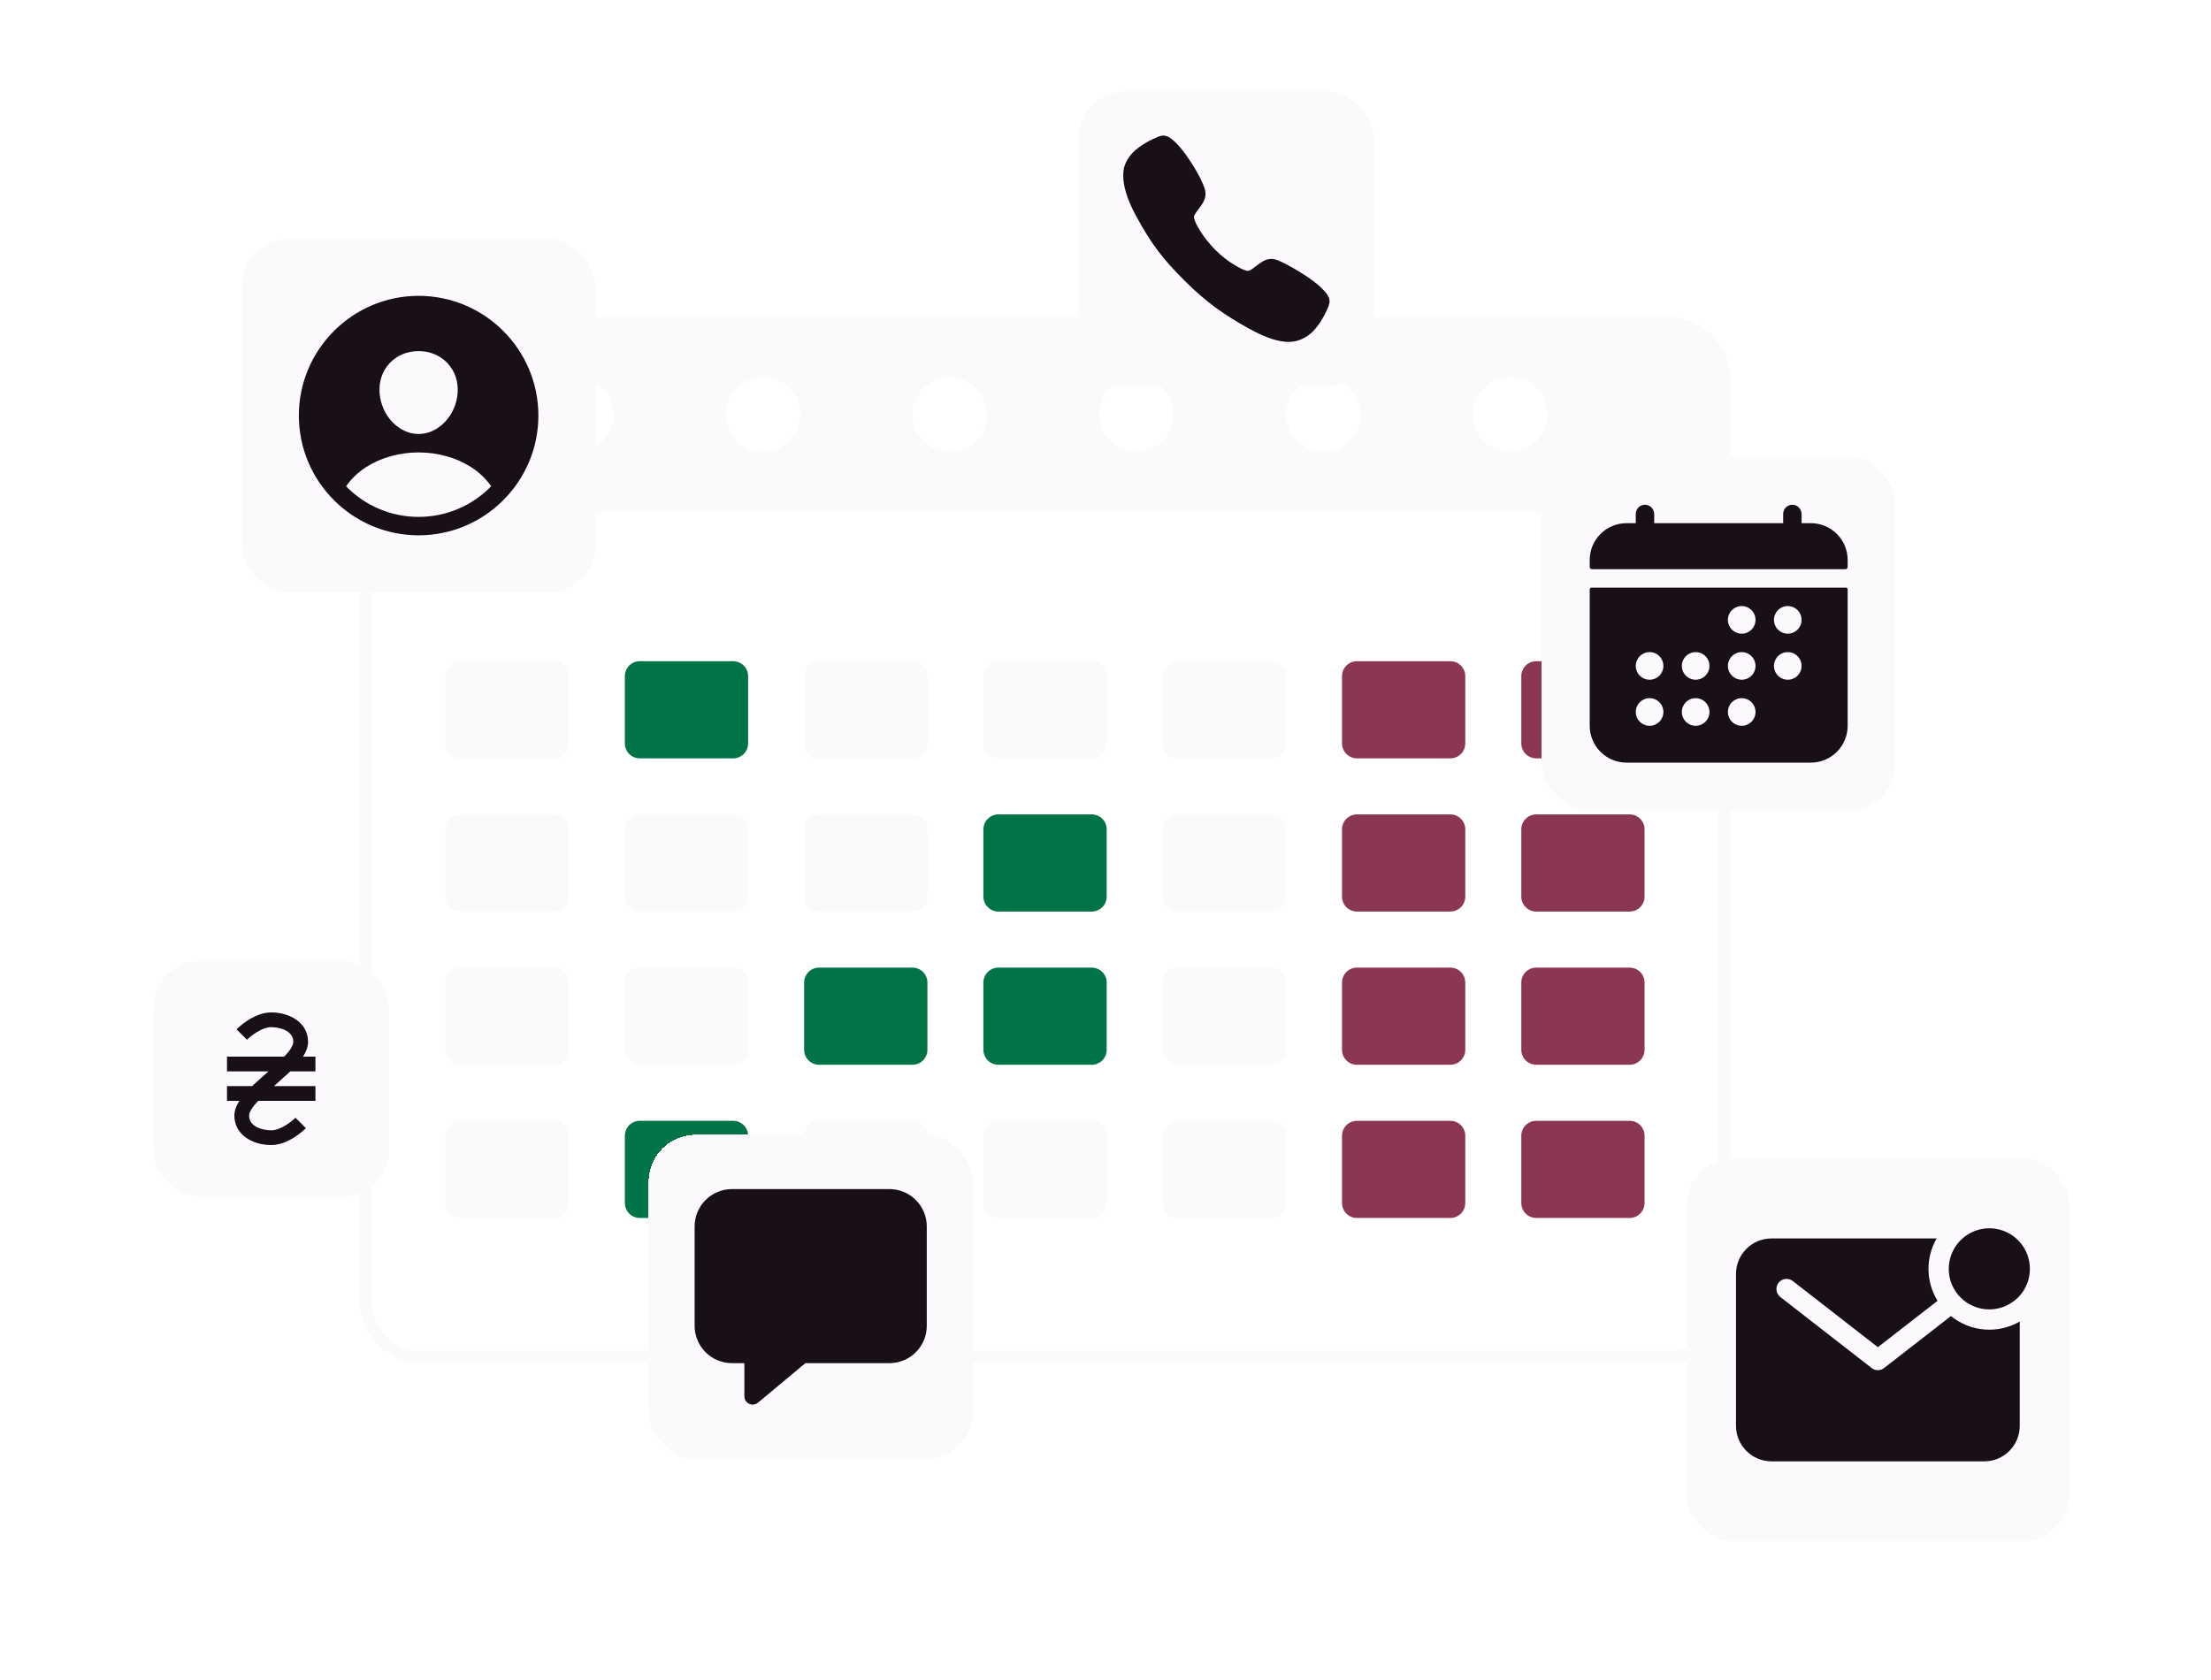 <svg width="750" height="570" viewBox="0 0 750 570" fill="none" xmlns="http://www.w3.org/2000/svg">
<g clip-path="url(#clip0_54_1281)">
<rect x="124" y="109.698" width="461" height="350.604" rx="18" stroke="#FBF9FB" stroke-width="4"/>
<path fill-rule="evenodd" clip-rule="evenodd" d="M147.341 107.698C133.345 107.698 122 119.05 122 133.054V173.623H587V133.054C587 119.05 575.655 107.698 561.659 107.698H147.341ZM195.488 153.339C202.485 153.339 208.158 147.662 208.158 140.661C208.158 133.659 202.485 127.983 195.488 127.983C188.49 127.983 182.817 133.659 182.817 140.661C182.817 147.662 188.49 153.339 195.488 153.339ZM258.839 153.339C265.837 153.339 271.51 147.662 271.51 140.661C271.51 133.659 265.837 127.983 258.839 127.983C251.842 127.983 246.169 133.659 246.169 140.661C246.169 147.662 251.842 153.339 258.839 153.339ZM334.861 140.661C334.861 147.662 329.188 153.339 322.191 153.339C315.193 153.339 309.52 147.662 309.52 140.661C309.52 133.659 315.193 127.983 322.191 127.983C329.188 127.983 334.861 133.659 334.861 140.661ZM385.542 153.339C392.54 153.339 398.213 147.662 398.213 140.661C398.213 133.659 392.54 127.983 385.542 127.983C378.545 127.983 372.872 133.659 372.872 140.661C372.872 147.662 378.545 153.339 385.542 153.339ZM461.564 140.661C461.564 147.662 455.891 153.339 448.894 153.339C441.896 153.339 436.223 147.662 436.223 140.661C436.223 133.659 441.896 127.983 448.894 127.983C455.891 127.983 461.564 133.659 461.564 140.661ZM512.245 153.339C519.243 153.339 524.916 147.662 524.916 140.661C524.916 133.659 519.243 127.983 512.245 127.983C505.248 127.983 499.575 133.659 499.575 140.661C499.575 147.662 505.248 153.339 512.245 153.339Z" fill="#FBF9FB"/>
<path d="M151.142 229.406C151.142 226.606 153.411 224.335 156.21 224.335H187.886C190.685 224.335 192.954 226.606 192.954 229.406V252.227C192.954 255.028 190.685 257.298 187.886 257.298H156.21C153.411 257.298 151.142 255.028 151.142 252.227V229.406Z" fill="#FBF9FB"/>
<path d="M151.142 281.386C151.142 278.585 153.411 276.315 156.21 276.315H187.886C190.685 276.315 192.954 278.585 192.954 281.386V304.207C192.954 307.007 190.685 309.278 187.886 309.278H156.21C153.411 309.278 151.142 307.007 151.142 304.207V281.386Z" fill="#FBF9FB"/>
<path d="M151.142 333.366C151.142 330.565 153.411 328.295 156.21 328.295H187.886C190.685 328.295 192.954 330.565 192.954 333.366V356.186C192.954 358.987 190.685 361.258 187.886 361.258H156.21C153.411 361.258 151.142 358.987 151.142 356.186V333.366Z" fill="#FBF9FB"/>
<path d="M151.142 385.346C151.142 382.545 153.411 380.275 156.21 380.275H187.886C190.685 380.275 192.954 382.545 192.954 385.346V408.166C192.954 410.967 190.685 413.237 187.886 413.237H156.21C153.411 413.237 151.142 410.967 151.142 408.166V385.346Z" fill="#FBF9FB"/>
<path d="M211.959 229.406C211.959 226.606 214.228 224.335 217.027 224.335H248.703C251.502 224.335 253.771 226.606 253.771 229.406V252.227C253.771 255.028 251.502 257.298 248.703 257.298H217.027C214.228 257.298 211.959 255.028 211.959 252.227V229.406Z" fill="#007347"/>
<path d="M211.959 281.386C211.959 278.585 214.228 276.315 217.027 276.315H248.703C251.502 276.315 253.771 278.585 253.771 281.386V304.207C253.771 307.007 251.502 309.278 248.703 309.278H217.027C214.228 309.278 211.959 307.007 211.959 304.207V281.386Z" fill="#FBF9FB"/>
<path d="M211.959 333.366C211.959 330.565 214.228 328.295 217.027 328.295H248.703C251.502 328.295 253.771 330.565 253.771 333.366V356.186C253.771 358.987 251.502 361.258 248.703 361.258H217.027C214.228 361.258 211.959 358.987 211.959 356.186V333.366Z" fill="#FBF9FB"/>
<path d="M211.959 385.346C211.959 382.545 214.228 380.275 217.027 380.275H248.703C251.502 380.275 253.771 382.545 253.771 385.346V408.166C253.771 410.967 251.502 413.237 248.703 413.237H217.027C214.228 413.237 211.959 410.967 211.959 408.166V385.346Z" fill="#007347"/>
<path d="M272.777 229.406C272.777 226.606 275.046 224.335 277.845 224.335H309.52C312.319 224.335 314.589 226.606 314.589 229.406V252.227C314.589 255.028 312.319 257.298 309.52 257.298H277.845C275.046 257.298 272.777 255.028 272.777 252.227V229.406Z" fill="#FBF9FB"/>
<path d="M272.777 281.386C272.777 278.585 275.046 276.315 277.845 276.315H309.52C312.319 276.315 314.589 278.585 314.589 281.386V304.207C314.589 307.007 312.319 309.278 309.52 309.278H277.845C275.046 309.278 272.777 307.007 272.777 304.207V281.386Z" fill="#FBF9FB"/>
<path d="M272.777 333.366C272.777 330.565 275.046 328.295 277.845 328.295H309.52C312.319 328.295 314.589 330.565 314.589 333.366V356.186C314.589 358.987 312.319 361.258 309.52 361.258H277.845C275.046 361.258 272.777 358.987 272.777 356.186V333.366Z" fill="#007347"/>
<path d="M272.777 385.346C272.777 382.545 275.046 380.275 277.845 380.275H309.52C312.319 380.275 314.589 382.545 314.589 385.346V408.166C314.589 410.967 312.319 413.237 309.52 413.237H277.845C275.046 413.237 272.777 410.967 272.777 408.166V385.346Z" fill="#FBF9FB"/>
<path d="M333.594 229.406C333.594 226.606 335.863 224.335 338.662 224.335H370.338C373.137 224.335 375.406 226.606 375.406 229.406V252.227C375.406 255.028 373.137 257.298 370.338 257.298H338.662C335.863 257.298 333.594 255.028 333.594 252.227V229.406Z" fill="#FBF9FB"/>
<path d="M333.594 281.386C333.594 278.585 335.863 276.315 338.662 276.315H370.338C373.137 276.315 375.406 278.585 375.406 281.386V304.207C375.406 307.007 373.137 309.278 370.338 309.278H338.662C335.863 309.278 333.594 307.007 333.594 304.207V281.386Z" fill="#007347"/>
<path d="M333.594 333.366C333.594 330.565 335.863 328.295 338.662 328.295H370.338C373.137 328.295 375.406 330.565 375.406 333.366V356.186C375.406 358.987 373.137 361.258 370.338 361.258H338.662C335.863 361.258 333.594 358.987 333.594 356.186V333.366Z" fill="#007347"/>
<path d="M333.594 385.346C333.594 382.545 335.863 380.275 338.662 380.275H370.338C373.137 380.275 375.406 382.545 375.406 385.346V408.166C375.406 410.967 373.137 413.237 370.338 413.237H338.662C335.863 413.237 333.594 410.967 333.594 408.166V385.346Z" fill="#FBF9FB"/>
<path d="M394.411 229.406C394.411 226.606 396.681 224.335 399.48 224.335H431.155C433.954 224.335 436.223 226.606 436.223 229.406V252.227C436.223 255.028 433.954 257.298 431.155 257.298H399.48C396.681 257.298 394.411 255.028 394.411 252.227V229.406Z" fill="#FBF9FB"/>
<path d="M394.411 281.386C394.411 278.585 396.681 276.315 399.48 276.315H431.155C433.954 276.315 436.223 278.585 436.223 281.386V304.207C436.223 307.007 433.954 309.278 431.155 309.278H399.48C396.681 309.278 394.411 307.007 394.411 304.207V281.386Z" fill="#FBF9FB"/>
<path d="M394.411 333.366C394.411 330.565 396.681 328.295 399.48 328.295H431.155C433.954 328.295 436.223 330.565 436.223 333.366V356.186C436.223 358.987 433.954 361.258 431.155 361.258H399.48C396.681 361.258 394.411 358.987 394.411 356.186V333.366Z" fill="#FBF9FB"/>
<path d="M394.411 385.346C394.411 382.545 396.681 380.275 399.48 380.275H431.155C433.954 380.275 436.223 382.545 436.223 385.346V408.166C436.223 410.967 433.954 413.237 431.155 413.237H399.48C396.681 413.237 394.411 410.967 394.411 408.166V385.346Z" fill="#FBF9FB"/>
<path d="M455.229 229.406C455.229 226.606 457.498 224.335 460.297 224.335H491.973C494.772 224.335 497.041 226.606 497.041 229.406V252.227C497.041 255.028 494.772 257.298 491.973 257.298H460.297C457.498 257.298 455.229 255.028 455.229 252.227V229.406Z" fill="#8C3655"/>
<path d="M455.229 281.386C455.229 278.585 457.498 276.315 460.297 276.315H491.973C494.772 276.315 497.041 278.585 497.041 281.386V304.207C497.041 307.007 494.772 309.278 491.973 309.278H460.297C457.498 309.278 455.229 307.007 455.229 304.207V281.386Z" fill="#8C3655"/>
<path d="M455.229 333.366C455.229 330.565 457.498 328.295 460.297 328.295H491.973C494.772 328.295 497.041 330.565 497.041 333.366V356.186C497.041 358.987 494.772 361.258 491.973 361.258H460.297C457.498 361.258 455.229 358.987 455.229 356.186V333.366Z" fill="#8C3655"/>
<path d="M455.229 385.346C455.229 382.545 457.498 380.275 460.297 380.275H491.973C494.772 380.275 497.041 382.545 497.041 385.346V408.166C497.041 410.967 494.772 413.237 491.973 413.237H460.297C457.498 413.237 455.229 410.967 455.229 408.166V385.346Z" fill="#8C3655"/>
<path d="M516.046 229.406C516.046 226.606 518.315 224.335 521.114 224.335H552.79C555.589 224.335 557.858 226.606 557.858 229.406V252.227C557.858 255.028 555.589 257.298 552.79 257.298H521.114C518.315 257.298 516.046 255.028 516.046 252.227V229.406Z" fill="#8C3655"/>
<path d="M516.046 281.386C516.046 278.585 518.315 276.315 521.114 276.315H552.79C555.589 276.315 557.858 278.585 557.858 281.386V304.207C557.858 307.007 555.589 309.278 552.79 309.278H521.114C518.315 309.278 516.046 307.007 516.046 304.207V281.386Z" fill="#8C3655"/>
<path d="M516.046 333.366C516.046 330.565 518.315 328.295 521.114 328.295H552.79C555.589 328.295 557.858 330.565 557.858 333.366V356.186C557.858 358.987 555.589 361.258 552.79 361.258H521.114C518.315 361.258 516.046 358.987 516.046 356.186V333.366Z" fill="#8C3655"/>
<path d="M516.046 385.346C516.046 382.545 518.315 380.275 521.114 380.275H552.79C555.589 380.275 557.858 382.545 557.858 385.346V408.166C557.858 410.967 555.589 413.237 552.79 413.237H521.114C518.315 413.237 516.046 410.967 516.046 408.166V385.346Z" fill="#8C3655"/>
<g filter="url(#filter0_d_54_1281)">
<rect x="82" y="81" width="120" height="120" rx="16" fill="#FBF9FB" shape-rendering="crispEdges"/>
<path d="M142 100.375C119.6 100.375 101.375 118.6 101.375 141C101.375 163.4 119.6 181.625 142 181.625C164.4 181.625 182.625 163.4 182.625 141C182.625 118.6 164.4 100.375 142 100.375ZM132.191 123.191C134.666 120.568 138.148 119.125 142 119.125C145.852 119.125 149.303 120.578 151.787 123.215C154.305 125.887 155.529 129.477 155.24 133.336C154.662 141 148.725 147.25 142 147.25C135.275 147.25 129.326 141 128.76 133.334C128.473 129.443 129.695 125.842 132.191 123.191ZM142 175.375C137.411 175.378 132.868 174.46 128.641 172.674C124.414 170.888 120.588 168.272 117.391 164.98C119.222 162.369 121.555 160.149 124.254 158.449C129.232 155.258 135.533 153.5 142 153.5C148.467 153.5 154.768 155.258 159.74 158.449C162.441 160.148 164.777 162.368 166.609 164.98C163.412 168.273 159.587 170.889 155.359 172.675C151.132 174.46 146.589 175.378 142 175.375Z" fill="#190F19"/>
</g>
<g filter="url(#filter1_d_54_1281)">
<rect x="572" y="393" width="130" height="130" rx="16" fill="#FBF9FB" shape-rendering="crispEdges"/>
<path d="M688.563 430.511C688.567 427.862 687.806 425.268 686.37 423.041C684.935 420.815 682.887 419.05 680.473 417.96C678.059 416.869 675.381 416.499 672.762 416.895C670.143 417.29 667.693 418.433 665.708 420.187C664.633 421.135 663.712 422.244 662.977 423.474V423.487C662.861 423.681 662.752 423.878 662.644 424.076L662.593 424.181C662.503 424.351 662.419 424.523 662.337 424.697C662.311 424.751 662.288 424.804 662.264 424.858C662.193 425.015 662.124 425.174 662.06 425.335C662.032 425.402 662.006 425.468 661.981 425.535C661.923 425.685 661.867 425.836 661.813 425.988L661.736 426.216C661.688 426.362 661.643 426.51 661.6 426.658C661.574 426.742 661.551 426.824 661.529 426.908C661.489 427.052 661.454 427.198 661.42 427.337C661.398 427.425 661.377 427.514 661.357 427.602C661.327 427.748 661.299 427.896 661.274 428.031C661.256 428.122 661.239 428.212 661.224 428.302C661.201 428.452 661.181 428.605 661.162 428.757C661.151 428.846 661.138 428.934 661.128 429.024C661.11 429.189 661.1 429.355 661.087 429.522C661.087 429.6 661.074 429.677 661.07 429.754C661.057 429.999 661.048 430.244 661.048 430.493C661.048 430.708 661.048 430.923 661.065 431.125V431.263C661.077 431.464 661.092 431.666 661.11 431.868L661.123 431.972C661.143 432.154 661.164 432.335 661.192 432.513C661.192 432.549 661.192 432.588 661.207 432.625C661.237 432.82 661.274 433.014 661.312 433.207C661.312 433.254 661.332 433.299 661.34 433.347C661.379 433.531 661.422 433.716 661.469 433.899V433.939C661.519 434.131 661.572 434.318 661.63 434.505L661.675 434.651C661.733 434.833 661.794 435.012 661.858 435.19C661.871 435.229 661.886 435.267 661.901 435.306C661.959 435.458 662.019 435.611 662.081 435.761C662.099 435.806 662.116 435.849 662.135 435.892C662.208 436.062 662.283 436.232 662.363 436.399L662.434 436.543C662.509 436.694 662.584 436.844 662.664 436.992C663.785 439.077 665.423 440.838 667.42 442.108C667.945 442.443 668.492 442.741 669.057 442.999L669.141 443.038C669.522 443.21 669.911 443.365 670.308 443.502L670.512 443.571L670.834 443.672C670.931 443.702 671.028 443.728 671.126 443.756L671.539 443.863L671.911 443.949L672.158 443.998L672.551 444.069L672.753 444.102C672.946 444.13 673.142 444.155 673.337 444.177L673.503 444.192C673.659 444.205 673.818 444.218 673.977 444.226L674.162 444.237C674.377 444.237 674.579 444.254 674.79 444.254C675.039 444.254 675.284 444.254 675.529 444.233L675.761 444.215C675.928 444.203 676.094 444.192 676.259 444.175L676.528 444.14C676.678 444.121 676.831 444.102 676.981 444.078L677.252 444.029C677.398 444.003 677.546 443.975 677.681 443.945L677.946 443.882C678.092 443.848 678.238 443.814 678.375 443.773C678.459 443.751 678.541 443.728 678.624 443.702C678.773 443.659 678.921 443.614 679.067 443.567L679.295 443.489C679.447 443.436 679.598 443.38 679.748 443.322L679.948 443.242C680.109 443.178 680.268 443.109 680.425 443.038L680.586 442.965C680.76 442.883 680.932 442.8 681.102 442.709L681.207 442.658C681.405 442.55 681.602 442.443 681.796 442.325H681.808C683.049 441.596 684.168 440.678 685.126 439.605C687.344 437.095 688.567 433.86 688.563 430.511Z" fill="#190F19"/>
<path d="M661.789 446.512L639.11 464.151C638.506 464.62 637.764 464.875 637 464.875C636.236 464.875 635.494 464.62 634.89 464.151L603.953 440.088C603.589 439.814 603.284 439.47 603.055 439.076C602.825 438.683 602.676 438.248 602.617 437.796C602.557 437.345 602.587 436.886 602.706 436.446C602.826 436.006 603.031 435.595 603.311 435.235C603.59 434.876 603.938 434.575 604.335 434.351C604.732 434.128 605.169 433.985 605.621 433.932C606.074 433.878 606.532 433.915 606.97 434.04C607.408 434.166 607.817 434.377 608.172 434.662L637 457.083L657.243 441.339C655.284 438.17 654.221 434.53 654.168 430.805C654.115 427.08 655.073 423.411 656.94 420.188H600.906C597.716 420.191 594.658 421.46 592.403 423.715C590.147 425.971 588.878 429.029 588.875 432.219V483.781C588.878 486.971 590.147 490.029 592.403 492.285C594.658 494.54 597.716 495.809 600.906 495.812H673.094C676.284 495.809 679.342 494.54 681.597 492.285C683.853 490.029 685.122 486.971 685.125 483.781V448.373C681.506 450.469 677.335 451.414 673.167 451.081C668.998 450.749 665.029 449.155 661.789 446.512Z" fill="#190F19"/>
</g>
<g filter="url(#filter2_d_54_1281)">
<rect x="523" y="155" width="120" height="120" rx="16" fill="#FBF9FB" shape-rendering="crispEdges"/>
<path d="M626.75 190C626.75 186.685 625.433 183.506 623.089 181.161C620.745 178.817 617.565 177.5 614.25 177.5H611.125V174.463C611.125 172.781 609.832 171.338 608.15 171.254C607.728 171.234 607.306 171.299 606.909 171.447C606.513 171.595 606.15 171.821 605.844 172.113C605.538 172.405 605.294 172.756 605.128 173.145C604.961 173.534 604.875 173.952 604.875 174.375V177.5H561.125V174.463C561.125 172.781 559.832 171.338 558.15 171.254C557.728 171.234 557.306 171.299 556.909 171.447C556.513 171.595 556.15 171.821 555.844 172.113C555.538 172.405 555.294 172.756 555.128 173.145C554.961 173.534 554.875 173.952 554.875 174.375V177.5H551.75C548.435 177.5 545.255 178.817 542.911 181.161C540.567 183.506 539.25 186.685 539.25 190V192.344C539.25 192.551 539.332 192.75 539.479 192.896C539.625 193.043 539.824 193.125 540.031 193.125H625.969C626.176 193.125 626.375 193.043 626.521 192.896C626.668 192.75 626.75 192.551 626.75 192.344V190ZM539.25 246.25C539.25 249.565 540.567 252.745 542.911 255.089C545.255 257.433 548.435 258.75 551.75 258.75H614.25C617.565 258.75 620.745 257.433 623.089 255.089C625.433 252.745 626.75 249.565 626.75 246.25V199.961C626.75 199.806 626.688 199.657 626.578 199.547C626.468 199.437 626.319 199.375 626.164 199.375H539.836C539.681 199.375 539.532 199.437 539.422 199.547C539.312 199.657 539.25 199.806 539.25 199.961V246.25ZM606.438 205.625C607.365 205.625 608.271 205.9 609.042 206.415C609.813 206.93 610.413 207.662 610.768 208.519C611.123 209.375 611.216 210.318 611.035 211.227C610.854 212.136 610.408 212.972 609.752 213.627C609.097 214.283 608.261 214.729 607.352 214.91C606.443 215.091 605.5 214.998 604.644 214.643C603.787 214.289 603.055 213.688 602.54 212.917C602.025 212.146 601.75 211.24 601.75 210.313C601.75 209.07 602.244 207.877 603.123 206.998C604.002 206.119 605.194 205.625 606.438 205.625ZM606.438 221.25C607.365 221.25 608.271 221.525 609.042 222.04C609.813 222.555 610.413 223.287 610.768 224.144C611.123 225 611.216 225.943 611.035 226.852C610.854 227.761 610.408 228.597 609.752 229.252C609.097 229.908 608.261 230.354 607.352 230.535C606.443 230.716 605.5 230.623 604.644 230.268C603.787 229.914 603.055 229.313 602.54 228.542C602.025 227.771 601.75 226.865 601.75 225.938C601.75 224.695 602.244 223.502 603.123 222.623C604.002 221.744 605.194 221.25 606.438 221.25ZM590.812 205.625C591.74 205.625 592.646 205.9 593.417 206.415C594.188 206.93 594.788 207.662 595.143 208.519C595.498 209.375 595.591 210.318 595.41 211.227C595.229 212.136 594.783 212.972 594.127 213.627C593.472 214.283 592.636 214.729 591.727 214.91C590.818 215.091 589.875 214.998 589.019 214.643C588.162 214.289 587.43 213.688 586.915 212.917C586.4 212.146 586.125 211.24 586.125 210.313C586.125 209.07 586.619 207.877 587.498 206.998C588.377 206.119 589.569 205.625 590.812 205.625ZM590.812 221.25C591.74 221.25 592.646 221.525 593.417 222.04C594.188 222.555 594.788 223.287 595.143 224.144C595.498 225 595.591 225.943 595.41 226.852C595.229 227.761 594.783 228.597 594.127 229.252C593.472 229.908 592.636 230.354 591.727 230.535C590.818 230.716 589.875 230.623 589.019 230.268C588.162 229.914 587.43 229.313 586.915 228.542C586.4 227.771 586.125 226.865 586.125 225.938C586.125 224.695 586.619 223.502 587.498 222.623C588.377 221.744 589.569 221.25 590.812 221.25ZM590.812 236.875C591.74 236.875 592.646 237.15 593.417 237.665C594.188 238.18 594.788 238.912 595.143 239.769C595.498 240.625 595.591 241.568 595.41 242.477C595.229 243.386 594.783 244.222 594.127 244.877C593.472 245.533 592.636 245.979 591.727 246.16C590.818 246.341 589.875 246.248 589.019 245.893C588.162 245.539 587.43 244.938 586.915 244.167C586.4 243.396 586.125 242.49 586.125 241.563C586.125 240.32 586.619 239.127 587.498 238.248C588.377 237.369 589.569 236.875 590.812 236.875ZM575.188 221.25C576.115 221.25 577.021 221.525 577.792 222.04C578.563 222.555 579.163 223.287 579.518 224.144C579.873 225 579.966 225.943 579.785 226.852C579.604 227.761 579.158 228.597 578.502 229.252C577.847 229.908 577.011 230.354 576.102 230.535C575.193 230.716 574.25 230.623 573.394 230.268C572.537 229.914 571.805 229.313 571.29 228.542C570.775 227.771 570.5 226.865 570.5 225.938C570.5 224.695 570.994 223.502 571.873 222.623C572.752 221.744 573.944 221.25 575.188 221.25ZM575.188 236.875C576.115 236.875 577.021 237.15 577.792 237.665C578.563 238.18 579.163 238.912 579.518 239.769C579.873 240.625 579.966 241.568 579.785 242.477C579.604 243.386 579.158 244.222 578.502 244.877C577.847 245.533 577.011 245.979 576.102 246.16C575.193 246.341 574.25 246.248 573.394 245.893C572.537 245.539 571.805 244.938 571.29 244.167C570.775 243.396 570.5 242.49 570.5 241.563C570.5 240.32 570.994 239.127 571.873 238.248C572.752 237.369 573.944 236.875 575.188 236.875ZM559.562 221.25C560.49 221.25 561.396 221.525 562.167 222.04C562.938 222.555 563.538 223.287 563.893 224.144C564.248 225 564.341 225.943 564.16 226.852C563.979 227.761 563.533 228.597 562.877 229.252C562.222 229.908 561.386 230.354 560.477 230.535C559.568 230.716 558.625 230.623 557.769 230.268C556.912 229.914 556.18 229.313 555.665 228.542C555.15 227.771 554.875 226.865 554.875 225.938C554.875 224.695 555.369 223.502 556.248 222.623C557.127 221.744 558.319 221.25 559.562 221.25ZM559.562 236.875C560.49 236.875 561.396 237.15 562.167 237.665C562.938 238.18 563.538 238.912 563.893 239.769C564.248 240.625 564.341 241.568 564.16 242.477C563.979 243.386 563.533 244.222 562.877 244.877C562.222 245.533 561.386 245.979 560.477 246.16C559.568 246.341 558.625 246.248 557.769 245.893C556.912 245.539 556.18 244.938 555.665 244.167C555.15 243.396 554.875 242.49 554.875 241.563C554.875 240.32 555.369 239.127 556.248 238.248C557.127 237.369 558.319 236.875 559.562 236.875Z" fill="#190F19"/>
</g>
<g filter="url(#filter3_d_54_1281)">
<rect x="366" y="31" width="100" height="100" rx="16" fill="#FBF9FB" shape-rendering="crispEdges"/>
<path d="M437.094 116C434.044 116 429.759 114.897 423.344 111.313C415.542 106.938 409.508 102.898 401.748 95.159C394.267 87.683 390.627 82.842 385.531 73.57C379.775 63.102 380.756 57.614 381.853 55.269C383.159 52.466 385.088 50.789 387.58 49.125C388.995 48.198 390.493 47.403 392.055 46.75C392.211 46.683 392.356 46.619 392.486 46.561C393.259 46.212 394.431 45.686 395.916 46.248C396.906 46.62 397.791 47.381 399.175 48.748C402.014 51.548 405.894 57.784 407.325 60.847C408.286 62.911 408.922 64.273 408.923 65.802C408.923 67.591 408.023 68.97 406.931 70.459C406.727 70.739 406.523 71.006 406.327 71.266C405.138 72.828 404.877 73.28 405.048 74.086C405.397 75.706 407.995 80.53 412.266 84.791C416.536 89.052 421.22 91.486 422.847 91.833C423.688 92.013 424.148 91.741 425.761 90.509C425.992 90.333 426.23 90.15 426.478 89.967C428.144 88.728 429.459 87.852 431.206 87.852H431.216C432.736 87.852 434.038 88.511 436.194 89.599C439.006 91.017 445.43 94.847 448.247 97.689C449.617 99.07 450.381 99.952 450.755 100.941C451.317 102.43 450.788 103.597 450.442 104.378C450.384 104.508 450.32 104.65 450.253 104.808C449.595 106.367 448.796 107.861 447.864 109.273C446.203 111.758 444.52 113.681 441.711 114.989C440.268 115.671 438.69 116.017 437.094 116Z" fill="#190F19"/>
</g>
<g filter="url(#filter4_d_54_1281)">
<rect x="220" y="385" width="110" height="110" rx="16" fill="#FBF9FB" shape-rendering="crispEdges"/>
<path d="M255.312 476.562C254.567 476.562 253.851 476.266 253.324 475.739C252.796 475.211 252.5 474.496 252.5 473.75V462.5H248.281C244.926 462.496 241.709 461.162 239.336 458.789C236.963 456.416 235.629 453.199 235.625 449.844V416.094C235.629 412.738 236.963 409.521 239.336 407.149C241.709 404.776 244.926 403.441 248.281 403.438H301.719C305.074 403.441 308.291 404.776 310.664 407.149C313.037 409.521 314.371 412.738 314.375 416.094V449.844C314.371 453.199 313.037 456.416 310.664 458.789C308.291 461.162 305.074 462.496 301.719 462.5H273.196L257.114 475.91C256.608 476.331 255.971 476.562 255.312 476.562Z" fill="#190F19"/>
</g>
<g filter="url(#filter5_d_54_1281)">
<rect x="52" y="326" width="80" height="80" rx="16" fill="#FBF9FB" shape-rendering="crispEdges"/>
<path d="M98.475 363.5H107V358.5H102.8C103.85 356.85 104.5 355.2 104.5 353.5C104.5 346.925 98.25 343.5 92 343.5C86.125 343.5 80.825 348.65 80.225 349.225L83.775 352.775C84.975 351.575 88.775 348.5 92 348.5C94.6 348.5 99.5 349.55 99.5 353.5C99.5 354.75 98.25 356.6 96.4 358.5H77V363.5H91.075C90.025 364.4 86.375 367.675 85.525 368.5H77V373.5H81.2C80.15 375.15 79.5 376.8 79.5 378.5C79.5 385.075 85.75 388.5 92 388.5C97.875 388.5 103.175 383.35 103.775 382.775L100.225 379.225C99.05 380.425 95.225 383.5 92 383.5C89.4 383.5 84.5 382.45 84.5 378.5C84.5 377.25 85.75 375.4 87.6 373.5H107V368.5H92.95L98.475 363.5Z" fill="#190F19"/>
</g>
</g>
<defs>
<filter id="filter0_d_54_1281" x="22" y="21" width="240" height="240" filterUnits="userSpaceOnUse" color-interpolation-filters="sRGB">
<feFlood flood-opacity="0" result="BackgroundImageFix"/>
<feColorMatrix in="SourceAlpha" type="matrix" values="0 0 0 0 0 0 0 0 0 0 0 0 0 0 0 0 0 0 127 0" result="hardAlpha"/>
<feOffset/>
<feGaussianBlur stdDeviation="30"/>
<feComposite in2="hardAlpha" operator="out"/>
<feColorMatrix type="matrix" values="0 0 0 0 0.525 0 0 0 0 0.212 0 0 0 0 0.549 0 0 0 0.45 0"/>
<feBlend mode="normal" in2="BackgroundImageFix" result="effect1_dropShadow_54_1281"/>
<feBlend mode="normal" in="SourceGraphic" in2="effect1_dropShadow_54_1281" result="shape"/>
</filter>
<filter id="filter1_d_54_1281" x="512" y="333" width="250" height="250" filterUnits="userSpaceOnUse" color-interpolation-filters="sRGB">
<feFlood flood-opacity="0" result="BackgroundImageFix"/>
<feColorMatrix in="SourceAlpha" type="matrix" values="0 0 0 0 0 0 0 0 0 0 0 0 0 0 0 0 0 0 127 0" result="hardAlpha"/>
<feOffset/>
<feGaussianBlur stdDeviation="30"/>
<feComposite in2="hardAlpha" operator="out"/>
<feColorMatrix type="matrix" values="0 0 0 0 0.525 0 0 0 0 0.212 0 0 0 0 0.549 0 0 0 0.45 0"/>
<feBlend mode="normal" in2="BackgroundImageFix" result="effect1_dropShadow_54_1281"/>
<feBlend mode="normal" in="SourceGraphic" in2="effect1_dropShadow_54_1281" result="shape"/>
</filter>
<filter id="filter2_d_54_1281" x="463" y="95" width="240" height="240" filterUnits="userSpaceOnUse" color-interpolation-filters="sRGB">
<feFlood flood-opacity="0" result="BackgroundImageFix"/>
<feColorMatrix in="SourceAlpha" type="matrix" values="0 0 0 0 0 0 0 0 0 0 0 0 0 0 0 0 0 0 127 0" result="hardAlpha"/>
<feOffset/>
<feGaussianBlur stdDeviation="30"/>
<feComposite in2="hardAlpha" operator="out"/>
<feColorMatrix type="matrix" values="0 0 0 0 0.525 0 0 0 0 0.212 0 0 0 0 0.549 0 0 0 0.45 0"/>
<feBlend mode="normal" in2="BackgroundImageFix" result="effect1_dropShadow_54_1281"/>
<feBlend mode="normal" in="SourceGraphic" in2="effect1_dropShadow_54_1281" result="shape"/>
</filter>
<filter id="filter3_d_54_1281" x="306" y="-29" width="220" height="220" filterUnits="userSpaceOnUse" color-interpolation-filters="sRGB">
<feFlood flood-opacity="0" result="BackgroundImageFix"/>
<feColorMatrix in="SourceAlpha" type="matrix" values="0 0 0 0 0 0 0 0 0 0 0 0 0 0 0 0 0 0 127 0" result="hardAlpha"/>
<feOffset/>
<feGaussianBlur stdDeviation="30"/>
<feComposite in2="hardAlpha" operator="out"/>
<feColorMatrix type="matrix" values="0 0 0 0 0.525 0 0 0 0 0.212 0 0 0 0 0.549 0 0 0 0.45 0"/>
<feBlend mode="normal" in2="BackgroundImageFix" result="effect1_dropShadow_54_1281"/>
<feBlend mode="normal" in="SourceGraphic" in2="effect1_dropShadow_54_1281" result="shape"/>
</filter>
<filter id="filter4_d_54_1281" x="160" y="325" width="230" height="230" filterUnits="userSpaceOnUse" color-interpolation-filters="sRGB">
<feFlood flood-opacity="0" result="BackgroundImageFix"/>
<feColorMatrix in="SourceAlpha" type="matrix" values="0 0 0 0 0 0 0 0 0 0 0 0 0 0 0 0 0 0 127 0" result="hardAlpha"/>
<feOffset/>
<feGaussianBlur stdDeviation="30"/>
<feComposite in2="hardAlpha" operator="out"/>
<feColorMatrix type="matrix" values="0 0 0 0 0.525 0 0 0 0 0.212 0 0 0 0 0.549 0 0 0 0.45 0"/>
<feBlend mode="normal" in2="BackgroundImageFix" result="effect1_dropShadow_54_1281"/>
<feBlend mode="normal" in="SourceGraphic" in2="effect1_dropShadow_54_1281" result="shape"/>
</filter>
<filter id="filter5_d_54_1281" x="-8" y="266" width="200" height="200" filterUnits="userSpaceOnUse" color-interpolation-filters="sRGB">
<feFlood flood-opacity="0" result="BackgroundImageFix"/>
<feColorMatrix in="SourceAlpha" type="matrix" values="0 0 0 0 0 0 0 0 0 0 0 0 0 0 0 0 0 0 127 0" result="hardAlpha"/>
<feOffset/>
<feGaussianBlur stdDeviation="30"/>
<feComposite in2="hardAlpha" operator="out"/>
<feColorMatrix type="matrix" values="0 0 0 0 0.525 0 0 0 0 0.212 0 0 0 0 0.549 0 0 0 0.45 0"/>
<feBlend mode="normal" in2="BackgroundImageFix" result="effect1_dropShadow_54_1281"/>
<feBlend mode="normal" in="SourceGraphic" in2="effect1_dropShadow_54_1281" result="shape"/>
</filter>
<clipPath id="clip0_54_1281">
<rect width="750" height="570" fill="white"/>
</clipPath>
</defs>
</svg>
